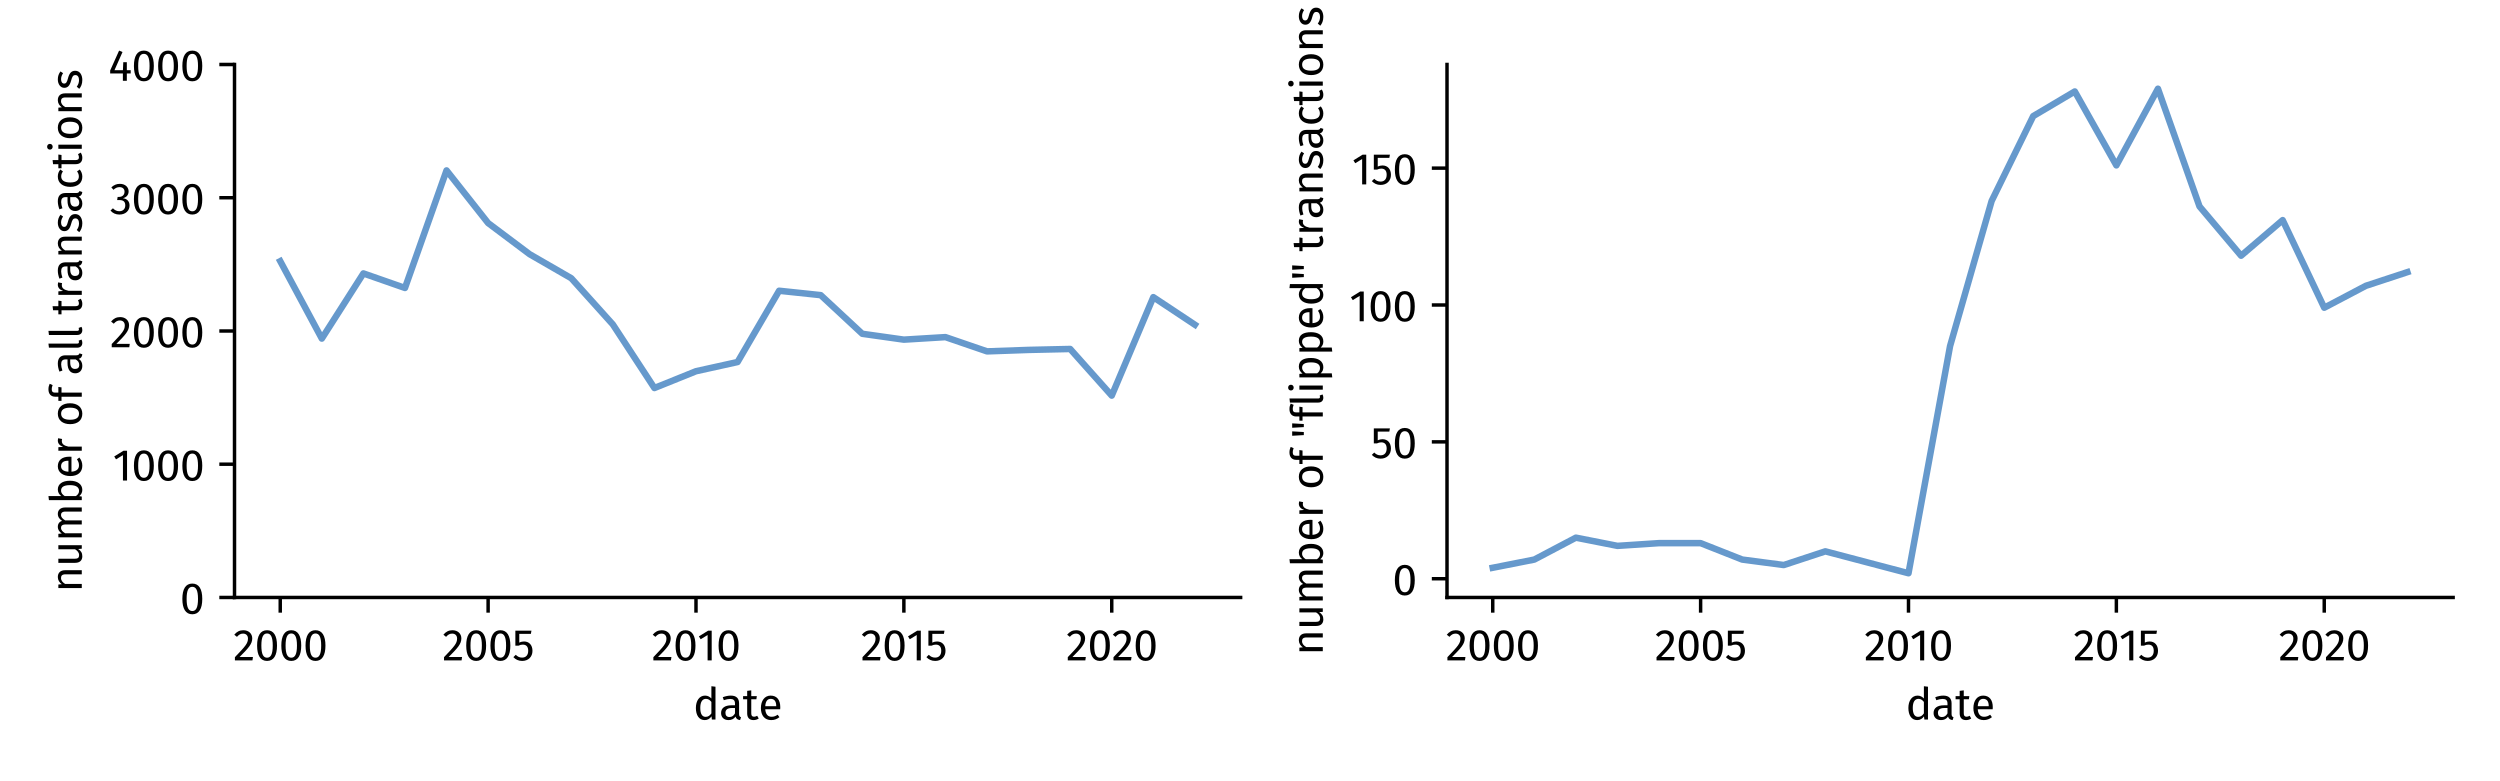 <?xml version="1.0" encoding="utf-8" standalone="no"?>
<!DOCTYPE svg PUBLIC "-//W3C//DTD SVG 1.1//EN"
  "http://www.w3.org/Graphics/SVG/1.1/DTD/svg11.dtd">
<svg xmlns:xlink="http://www.w3.org/1999/xlink" width="576pt" height="180pt" viewBox="0 0 576 180" xmlns="http://www.w3.org/2000/svg" version="1.1">
 <defs>
  <style type="text/css">*{stroke-linejoin: round; stroke-linecap: butt}</style>
 </defs>
 <g id="figure_1">
  <g id="patch_1">
   <path d="M 0 180 
L 576 180 
L 576 0 
L 0 0 
z
" style="fill: #ffffff"/>
  </g>
  <g id="axes_1">
   <g id="patch_2">
    <path d="M 54.031 137.657 
L 285.84 137.657 
L 285.84 14.861 
L 54.031 14.861 
z
" style="fill: #ffffff"/>
   </g>
   <g id="matplotlib.axis_1">
    <g id="xtick_1">
     <g id="line2d_1">
      <defs>
       <path id="mba8584bc18" d="M 0 0 
L 0 3.5 
" style="stroke: #000000; stroke-width: 0.8"/>
      </defs>
      <g>
       <use xlink:href="#mba8584bc18" x="64.568" y="137.657" style="stroke: #000000; stroke-width: 0.8"/>
      </g>
     </g>
     <g id="text_1">
      <!-- 2000 -->
      <g transform="translate(53.723 152.157) scale(0.1 -0.1)">
       <defs>
        <path id="FiraSans-Regular-32" d="M 1459 4346 
C 922 4346 506 4128 160 3699 
L 544 3392 
C 832 3718 1069 3859 1427 3859 
C 1843 3859 2131 3597 2131 3149 
C 2131 2451 1760 2042 250 467 
L 250 0 
L 2778 0 
L 2848 493 
L 922 493 
C 2234 1805 2746 2374 2746 3174 
C 2746 3840 2246 4346 1459 4346 
z
" transform="scale(0.016)"/>
        <path id="FiraSans-Regular-30" d="M 1786 4346 
C 826 4346 352 3558 352 2138 
C 352 717 826 -77 1786 -77 
C 2746 -77 3219 717 3219 2138 
C 3219 3552 2746 4346 1786 4346 
z
M 1786 3878 
C 2317 3878 2605 3392 2605 2138 
C 2605 877 2317 390 1786 390 
C 1248 390 966 877 966 2138 
C 966 3392 1248 3878 1786 3878 
z
" transform="scale(0.016)"/>
       </defs>
       <use xlink:href="#FiraSans-Regular-32"/>
       <use xlink:href="#FiraSans-Regular-30" x="49.5"/>
       <use xlink:href="#FiraSans-Regular-30" x="105.3"/>
       <use xlink:href="#FiraSans-Regular-30" x="161.1"/>
      </g>
     </g>
    </g>
    <g id="xtick_2">
     <g id="line2d_2">
      <g>
       <use xlink:href="#mba8584bc18" x="112.462" y="137.657" style="stroke: #000000; stroke-width: 0.8"/>
      </g>
     </g>
     <g id="text_2">
      <!-- 2005 -->
      <g transform="translate(101.903 152.157) scale(0.1 -0.1)">
       <defs>
        <path id="FiraSans-Regular-35" d="M 2771 4282 
L 454 4282 
L 454 2125 
L 915 2125 
C 1120 2221 1293 2272 1523 2272 
C 1965 2272 2304 2042 2304 1382 
C 2304 755 1965 403 1427 403 
C 1056 403 781 538 512 806 
L 166 467 
C 499 128 890 -77 1434 -77 
C 2323 -77 2918 518 2918 1370 
C 2918 2221 2426 2726 1702 2726 
C 1472 2726 1242 2675 1018 2560 
L 1018 3821 
L 2688 3821 
L 2771 4282 
z
" transform="scale(0.016)"/>
       </defs>
       <use xlink:href="#FiraSans-Regular-32"/>
       <use xlink:href="#FiraSans-Regular-30" x="49.5"/>
       <use xlink:href="#FiraSans-Regular-30" x="105.3"/>
       <use xlink:href="#FiraSans-Regular-35" x="161.1"/>
      </g>
     </g>
    </g>
    <g id="xtick_3">
     <g id="line2d_3">
      <g>
       <use xlink:href="#mba8584bc18" x="160.357" y="137.657" style="stroke: #000000; stroke-width: 0.8"/>
      </g>
     </g>
     <g id="text_3">
      <!-- 2010 -->
      <g transform="translate(150.137 152.157) scale(0.1 -0.1)">
       <defs>
        <path id="FiraSans-Regular-31" d="M 2067 4282 
L 1549 4282 
L 224 3462 
L 480 3046 
L 1478 3654 
L 1478 0 
L 2067 0 
L 2067 4282 
z
" transform="scale(0.016)"/>
       </defs>
       <use xlink:href="#FiraSans-Regular-32"/>
       <use xlink:href="#FiraSans-Regular-30" x="49.5"/>
       <use xlink:href="#FiraSans-Regular-31" x="105.3"/>
       <use xlink:href="#FiraSans-Regular-30" x="148.6"/>
      </g>
     </g>
    </g>
    <g id="xtick_4">
     <g id="line2d_4">
      <g>
       <use xlink:href="#mba8584bc18" x="208.251" y="137.657" style="stroke: #000000; stroke-width: 0.8"/>
      </g>
     </g>
     <g id="text_4">
      <!-- 2015 -->
      <g transform="translate(198.317 152.157) scale(0.1 -0.1)">
       <use xlink:href="#FiraSans-Regular-32"/>
       <use xlink:href="#FiraSans-Regular-30" x="49.5"/>
       <use xlink:href="#FiraSans-Regular-31" x="105.3"/>
       <use xlink:href="#FiraSans-Regular-35" x="148.6"/>
      </g>
     </g>
    </g>
    <g id="xtick_5">
     <g id="line2d_5">
      <g>
       <use xlink:href="#mba8584bc18" x="256.145" y="137.657" style="stroke: #000000; stroke-width: 0.8"/>
      </g>
     </g>
     <g id="text_5">
      <!-- 2020 -->
      <g transform="translate(245.616 152.157) scale(0.1 -0.1)">
       <use xlink:href="#FiraSans-Regular-32"/>
       <use xlink:href="#FiraSans-Regular-30" x="49.5"/>
       <use xlink:href="#FiraSans-Regular-32" x="105.3"/>
       <use xlink:href="#FiraSans-Regular-30" x="154.8"/>
      </g>
     </g>
    </g>
    <g id="text_6">
     <!-- date -->
     <g transform="translate(159.696 165.787) scale(0.1 -0.1)">
      <defs>
       <path id="FiraSans-Regular-64" d="M 2630 4800 
L 2630 3034 
C 2406 3270 2118 3450 1722 3450 
C 896 3450 397 2701 397 1670 
C 397 621 851 -77 1670 -77 
C 2086 -77 2426 128 2643 467 
L 2701 0 
L 3219 0 
L 3219 4730 
L 2630 4800 
z
M 1798 390 
C 1312 390 1030 794 1030 1683 
C 1030 2560 1344 2982 1850 2982 
C 2182 2982 2419 2810 2630 2541 
L 2630 890 
C 2406 576 2176 390 1798 390 
z
" transform="scale(0.016)"/>
       <path id="FiraSans-Regular-61" d="M 2880 787 
L 2880 2330 
C 2880 3034 2509 3450 1696 3450 
C 1318 3450 947 3373 531 3219 
L 678 2790 
C 1024 2906 1338 2970 1587 2970 
C 2054 2970 2291 2790 2291 2304 
L 2291 2054 
L 1773 2054 
C 832 2054 288 1664 288 941 
C 288 339 691 -77 1363 -77 
C 1773 -77 2131 77 2368 429 
C 2470 96 2688 -38 3027 -77 
L 3162 333 
C 2989 397 2880 493 2880 787 
z
M 1498 365 
C 1114 365 915 576 915 973 
C 915 1434 1229 1664 1850 1664 
L 2291 1664 
L 2291 890 
C 2099 538 1843 365 1498 365 
z
" transform="scale(0.016)"/>
       <path id="FiraSans-Regular-74" d="M 2086 544 
C 1920 454 1786 410 1638 410 
C 1344 410 1235 570 1235 909 
L 1235 2918 
L 1971 2918 
L 2035 3373 
L 1235 3373 
L 1235 4205 
L 646 4134 
L 646 3373 
L 58 3373 
L 58 2918 
L 646 2918 
L 646 883 
C 646 256 986 -77 1555 -77 
C 1843 -77 2086 0 2310 154 
L 2086 544 
z
" transform="scale(0.016)"/>
       <path id="FiraSans-Regular-65" d="M 3155 1786 
C 3155 2816 2675 3450 1766 3450 
C 896 3450 365 2701 365 1651 
C 365 582 915 -77 1856 -77 
C 2323 -77 2701 83 3034 346 
L 2778 698 
C 2483 493 2234 403 1901 403 
C 1414 403 1050 704 992 1485 
L 3142 1485 
C 3149 1562 3155 1670 3155 1786 
z
M 2573 1920 
L 992 1920 
C 1037 2669 1331 2982 1779 2982 
C 2310 2982 2573 2618 2573 1958 
L 2573 1920 
z
" transform="scale(0.016)"/>
      </defs>
      <use xlink:href="#FiraSans-Regular-64"/>
      <use xlink:href="#FiraSans-Regular-61" x="59.8"/>
      <use xlink:href="#FiraSans-Regular-74" x="114.2"/>
      <use xlink:href="#FiraSans-Regular-65" x="150.3"/>
     </g>
    </g>
   </g>
   <g id="matplotlib.axis_2">
    <g id="ytick_1">
     <g id="line2d_6">
      <defs>
       <path id="m25d264cb80" d="M 0 0 
L -3.5 0 
" style="stroke: #000000; stroke-width: 0.8"/>
      </defs>
      <g>
       <use xlink:href="#m25d264cb80" x="54.031" y="137.657" style="stroke: #000000; stroke-width: 0.8"/>
      </g>
     </g>
     <g id="text_7">
      <!-- 0 -->
      <g transform="translate(41.452 141.407) scale(0.1 -0.1)">
       <use xlink:href="#FiraSans-Regular-30"/>
      </g>
     </g>
    </g>
    <g id="ytick_2">
     <g id="line2d_7">
      <g>
       <use xlink:href="#m25d264cb80" x="54.031" y="106.958" style="stroke: #000000; stroke-width: 0.8"/>
      </g>
     </g>
     <g id="text_8">
      <!-- 1000 -->
      <g transform="translate(25.962 110.708) scale(0.1 -0.1)">
       <use xlink:href="#FiraSans-Regular-31"/>
       <use xlink:href="#FiraSans-Regular-30" x="43.3"/>
       <use xlink:href="#FiraSans-Regular-30" x="99.1"/>
       <use xlink:href="#FiraSans-Regular-30" x="154.9"/>
      </g>
     </g>
    </g>
    <g id="ytick_3">
     <g id="line2d_8">
      <g>
       <use xlink:href="#m25d264cb80" x="54.031" y="76.259" style="stroke: #000000; stroke-width: 0.8"/>
      </g>
     </g>
     <g id="text_9">
      <!-- 2000 -->
      <g transform="translate(25.342 80.009) scale(0.1 -0.1)">
       <use xlink:href="#FiraSans-Regular-32"/>
       <use xlink:href="#FiraSans-Regular-30" x="49.5"/>
       <use xlink:href="#FiraSans-Regular-30" x="105.3"/>
       <use xlink:href="#FiraSans-Regular-30" x="161.1"/>
      </g>
     </g>
    </g>
    <g id="ytick_4">
     <g id="line2d_9">
      <g>
       <use xlink:href="#m25d264cb80" x="54.031" y="45.56" style="stroke: #000000; stroke-width: 0.8"/>
      </g>
     </g>
     <g id="text_10">
      <!-- 3000 -->
      <g transform="translate(25.302 49.31) scale(0.1 -0.1)">
       <defs>
        <path id="FiraSans-Regular-33" d="M 1440 4346 
C 979 4346 582 4179 218 3840 
L 525 3488 
C 813 3757 1069 3872 1408 3872 
C 1837 3872 2118 3622 2118 3219 
C 2118 2720 1766 2464 1344 2464 
L 1126 2464 
L 1056 2010 
L 1376 2010 
C 1894 2010 2227 1830 2227 1242 
C 2227 736 1901 403 1363 403 
C 1018 403 730 531 448 826 
L 96 499 
C 422 109 870 -77 1382 -77 
C 2272 -77 2842 486 2842 1235 
C 2842 1882 2413 2221 1875 2272 
C 2355 2387 2707 2714 2707 3258 
C 2707 3834 2259 4346 1440 4346 
z
" transform="scale(0.016)"/>
       </defs>
       <use xlink:href="#FiraSans-Regular-33"/>
       <use xlink:href="#FiraSans-Regular-30" x="49.9"/>
       <use xlink:href="#FiraSans-Regular-30" x="105.7"/>
       <use xlink:href="#FiraSans-Regular-30" x="161.5"/>
      </g>
     </g>
    </g>
    <g id="ytick_5">
     <g id="line2d_10">
      <g>
       <use xlink:href="#m25d264cb80" x="54.031" y="14.861" style="stroke: #000000; stroke-width: 0.8"/>
      </g>
     </g>
     <g id="text_11">
      <!-- 4000 -->
      <g transform="translate(24.972 18.611) scale(0.1 -0.1)">
       <defs>
        <path id="FiraSans-Regular-34" d="M 3213 1523 
L 2656 1523 
L 2656 2675 
L 2144 2675 
L 2093 1523 
L 877 1523 
L 2035 4141 
L 1542 4346 
L 256 1478 
L 256 1056 
L 2086 1056 
L 2086 0 
L 2656 0 
L 2656 1056 
L 3213 1056 
L 3213 1523 
z
" transform="scale(0.016)"/>
       </defs>
       <use xlink:href="#FiraSans-Regular-34"/>
       <use xlink:href="#FiraSans-Regular-30" x="53.2"/>
       <use xlink:href="#FiraSans-Regular-30" x="109"/>
       <use xlink:href="#FiraSans-Regular-30" x="164.8"/>
      </g>
     </g>
    </g>
    <g id="text_12">
     <!-- number of all transactions -->
     <g transform="translate(18.842 136.459) rotate(-90) scale(0.1 -0.1)">
      <defs>
       <path id="FiraSans-Regular-6e" d="M 2195 3450 
C 1754 3450 1395 3219 1165 2874 
L 1114 3373 
L 608 3373 
L 608 0 
L 1197 0 
L 1197 2394 
C 1421 2752 1677 2989 2054 2989 
C 2381 2989 2586 2842 2586 2336 
L 2586 0 
L 3174 0 
L 3174 2419 
C 3174 3059 2816 3450 2195 3450 
z
" transform="scale(0.016)"/>
       <path id="FiraSans-Regular-75" d="M 3117 3373 
L 2528 3373 
L 2528 966 
C 2323 627 2048 384 1683 384 
C 1318 384 1165 557 1165 1018 
L 1165 3373 
L 576 3373 
L 576 954 
C 576 294 928 -77 1517 -77 
C 1997 -77 2310 115 2566 525 
L 2611 0 
L 3117 0 
L 3117 3373 
z
" transform="scale(0.016)"/>
       <path id="FiraSans-Regular-6d" d="M 3994 3450 
C 3539 3450 3232 3206 2989 2842 
C 2861 3226 2554 3450 2138 3450 
C 1696 3450 1389 3219 1165 2880 
L 1114 3373 
L 608 3373 
L 608 0 
L 1197 0 
L 1197 2394 
C 1421 2752 1626 2989 1990 2989 
C 2246 2989 2464 2842 2464 2336 
L 2464 0 
L 3053 0 
L 3053 2394 
C 3283 2752 3482 2989 3846 2989 
C 4102 2989 4320 2842 4320 2336 
L 4320 0 
L 4909 0 
L 4909 2419 
C 4909 3053 4544 3450 3994 3450 
z
" transform="scale(0.016)"/>
       <path id="FiraSans-Regular-62" d="M 2150 3450 
C 1741 3450 1427 3264 1197 2950 
L 1197 4800 
L 608 4730 
L 608 0 
L 1126 0 
L 1184 371 
C 1414 90 1709 -77 2080 -77 
C 2899 -77 3405 634 3405 1690 
C 3405 2816 2912 3450 2150 3450 
z
M 1939 390 
C 1638 390 1370 576 1197 845 
L 1197 2458 
C 1370 2726 1613 2982 1984 2982 
C 2458 2982 2771 2650 2771 1690 
C 2771 768 2432 390 1939 390 
z
" transform="scale(0.016)"/>
       <path id="FiraSans-Regular-72" d="M 2074 3450 
C 1664 3450 1350 3194 1171 2688 
L 1114 3373 
L 608 3373 
L 608 0 
L 1197 0 
L 1197 1926 
C 1338 2573 1581 2874 2003 2874 
C 2125 2874 2195 2861 2298 2835 
L 2406 3411 
C 2304 3437 2182 3450 2074 3450 
z
" transform="scale(0.016)"/>
       <path id="FiraSans-Regular-20" transform="scale(0.016)"/>
       <path id="FiraSans-Regular-6f" d="M 1875 3450 
C 915 3450 365 2726 365 1683 
C 365 614 909 -77 1869 -77 
C 2822 -77 3373 646 3373 1690 
C 3373 2758 2835 3450 1875 3450 
z
M 1875 2976 
C 2432 2976 2739 2566 2739 1690 
C 2739 806 2432 397 1869 397 
C 1306 397 998 806 998 1683 
C 998 2566 1312 2976 1875 2976 
z
" transform="scale(0.016)"/>
       <path id="FiraSans-Regular-66" d="M 1754 4326 
C 1926 4326 2125 4294 2342 4198 
L 2528 4627 
C 2259 4742 2042 4800 1722 4800 
C 1037 4800 666 4397 666 3834 
L 666 3373 
L 64 3373 
L 64 2918 
L 666 2918 
L 666 0 
L 1254 0 
L 1254 2918 
L 2010 2918 
L 2074 3373 
L 1254 3373 
L 1254 3840 
C 1254 4166 1382 4326 1754 4326 
z
" transform="scale(0.016)"/>
       <path id="FiraSans-Regular-6c" d="M 1280 -77 
C 1453 -77 1619 -32 1747 38 
L 1594 448 
C 1530 422 1459 410 1376 410 
C 1222 410 1165 499 1165 678 
L 1165 4800 
L 576 4730 
L 576 666 
C 576 186 851 -77 1280 -77 
z
" transform="scale(0.016)"/>
       <path id="FiraSans-Regular-73" d="M 1523 3450 
C 826 3450 307 3059 307 2522 
C 307 2048 595 1734 1325 1542 
C 1978 1370 2144 1242 2144 909 
C 2144 589 1862 397 1421 397 
C 1056 397 742 518 474 723 
L 160 365 
C 454 109 864 -77 1434 -77 
C 2118 -77 2765 243 2765 947 
C 2765 1536 2355 1818 1645 1997 
C 1101 2138 922 2266 922 2541 
C 922 2810 1158 2982 1542 2982 
C 1856 2982 2118 2886 2419 2694 
L 2669 3066 
C 2349 3309 1997 3450 1523 3450 
z
" transform="scale(0.016)"/>
       <path id="FiraSans-Regular-63" d="M 1837 3450 
C 922 3450 365 2733 365 1658 
C 365 570 928 -77 1837 -77 
C 2227 -77 2566 51 2867 294 
L 2598 678 
C 2342 512 2144 422 1862 422 
C 1331 422 998 787 998 1670 
C 998 2547 1331 2963 1862 2963 
C 2144 2963 2355 2880 2586 2714 
L 2867 3085 
C 2554 3347 2234 3450 1837 3450 
z
" transform="scale(0.016)"/>
       <path id="FiraSans-Regular-69" d="M 896 4992 
C 653 4992 486 4819 486 4589 
C 486 4365 653 4192 896 4192 
C 1146 4192 1312 4365 1312 4589 
C 1312 4819 1146 4992 896 4992 
z
M 1197 3373 
L 608 3373 
L 608 0 
L 1197 0 
L 1197 3373 
z
" transform="scale(0.016)"/>
      </defs>
      <use xlink:href="#FiraSans-Regular-6e"/>
      <use xlink:href="#FiraSans-Regular-75" x="58.6"/>
      <use xlink:href="#FiraSans-Regular-6d" x="116.8"/>
      <use xlink:href="#FiraSans-Regular-62" x="202.5"/>
      <use xlink:href="#FiraSans-Regular-65" x="261.9"/>
      <use xlink:href="#FiraSans-Regular-72" x="316.4"/>
      <use xlink:href="#FiraSans-Regular-20" x="355"/>
      <use xlink:href="#FiraSans-Regular-6f" x="381.5"/>
      <use xlink:href="#FiraSans-Regular-66" x="439.9"/>
      <use xlink:href="#FiraSans-Regular-20" x="473.4"/>
      <use xlink:href="#FiraSans-Regular-61" x="499.9"/>
      <use xlink:href="#FiraSans-Regular-6c" x="554.3"/>
      <use xlink:href="#FiraSans-Regular-6c" x="583.6"/>
      <use xlink:href="#FiraSans-Regular-20" x="612.9"/>
      <use xlink:href="#FiraSans-Regular-74" x="639.4"/>
      <use xlink:href="#FiraSans-Regular-72" x="675.5"/>
      <use xlink:href="#FiraSans-Regular-61" x="714.1"/>
      <use xlink:href="#FiraSans-Regular-6e" x="768.5"/>
      <use xlink:href="#FiraSans-Regular-73" x="827.1"/>
      <use xlink:href="#FiraSans-Regular-61" x="873.8"/>
      <use xlink:href="#FiraSans-Regular-63" x="928.2"/>
      <use xlink:href="#FiraSans-Regular-74" x="976"/>
      <use xlink:href="#FiraSans-Regular-69" x="1012.1"/>
      <use xlink:href="#FiraSans-Regular-6f" x="1040.3"/>
      <use xlink:href="#FiraSans-Regular-6e" x="1098.7"/>
      <use xlink:href="#FiraSans-Regular-73" x="1157.3"/>
     </g>
    </g>
   </g>
   <g id="line2d_11">
    <path d="M 64.568 60.173 
L 74.147 78.009 
L 83.726 62.997 
L 93.305 66.344 
L 102.884 39.267 
L 112.462 51.393 
L 122.041 58.577 
L 131.62 64.103 
L 141.199 74.755 
L 150.778 89.399 
L 160.357 85.53 
L 169.936 83.412 
L 179.514 66.988 
L 189.093 68.001 
L 198.672 76.904 
L 208.251 78.255 
L 217.83 77.672 
L 227.409 80.956 
L 236.988 80.619 
L 246.567 80.404 
L 256.145 91.148 
L 265.724 68.462 
L 275.303 74.817 
" clip-path="url(#p3547be80de)" style="fill: none; stroke: #6699cc; stroke-width: 1.5; stroke-linecap: square"/>
   </g>
   <g id="patch_3">
    <path d="M 54.031 137.657 
L 54.031 14.861 
" style="fill: none; stroke: #000000; stroke-width: 0.8; stroke-linejoin: miter; stroke-linecap: square"/>
   </g>
   <g id="patch_4">
    <path d="M 54.031 137.657 
L 285.84 137.657 
" style="fill: none; stroke: #000000; stroke-width: 0.8; stroke-linejoin: miter; stroke-linecap: square"/>
   </g>
  </g>
  <g id="axes_2">
   <g id="patch_5">
    <path d="M 333.391 137.657 
L 565.2 137.657 
L 565.2 14.861 
L 333.391 14.861 
z
" style="fill: #ffffff"/>
   </g>
   <g id="matplotlib.axis_3">
    <g id="xtick_6">
     <g id="line2d_12">
      <g>
       <use xlink:href="#mba8584bc18" x="343.928" y="137.657" style="stroke: #000000; stroke-width: 0.8"/>
      </g>
     </g>
     <g id="text_13">
      <!-- 2000 -->
      <g transform="translate(333.083 152.157) scale(0.1 -0.1)">
       <use xlink:href="#FiraSans-Regular-32"/>
       <use xlink:href="#FiraSans-Regular-30" x="49.5"/>
       <use xlink:href="#FiraSans-Regular-30" x="105.3"/>
       <use xlink:href="#FiraSans-Regular-30" x="161.1"/>
      </g>
     </g>
    </g>
    <g id="xtick_7">
     <g id="line2d_13">
      <g>
       <use xlink:href="#mba8584bc18" x="391.822" y="137.657" style="stroke: #000000; stroke-width: 0.8"/>
      </g>
     </g>
     <g id="text_14">
      <!-- 2005 -->
      <g transform="translate(381.263 152.157) scale(0.1 -0.1)">
       <use xlink:href="#FiraSans-Regular-32"/>
       <use xlink:href="#FiraSans-Regular-30" x="49.5"/>
       <use xlink:href="#FiraSans-Regular-30" x="105.3"/>
       <use xlink:href="#FiraSans-Regular-35" x="161.1"/>
      </g>
     </g>
    </g>
    <g id="xtick_8">
     <g id="line2d_14">
      <g>
       <use xlink:href="#mba8584bc18" x="439.717" y="137.657" style="stroke: #000000; stroke-width: 0.8"/>
      </g>
     </g>
     <g id="text_15">
      <!-- 2010 -->
      <g transform="translate(429.497 152.157) scale(0.1 -0.1)">
       <use xlink:href="#FiraSans-Regular-32"/>
       <use xlink:href="#FiraSans-Regular-30" x="49.5"/>
       <use xlink:href="#FiraSans-Regular-31" x="105.3"/>
       <use xlink:href="#FiraSans-Regular-30" x="148.6"/>
      </g>
     </g>
    </g>
    <g id="xtick_9">
     <g id="line2d_15">
      <g>
       <use xlink:href="#mba8584bc18" x="487.611" y="137.657" style="stroke: #000000; stroke-width: 0.8"/>
      </g>
     </g>
     <g id="text_16">
      <!-- 2015 -->
      <g transform="translate(477.677 152.157) scale(0.1 -0.1)">
       <use xlink:href="#FiraSans-Regular-32"/>
       <use xlink:href="#FiraSans-Regular-30" x="49.5"/>
       <use xlink:href="#FiraSans-Regular-31" x="105.3"/>
       <use xlink:href="#FiraSans-Regular-35" x="148.6"/>
      </g>
     </g>
    </g>
    <g id="xtick_10">
     <g id="line2d_16">
      <g>
       <use xlink:href="#mba8584bc18" x="535.505" y="137.657" style="stroke: #000000; stroke-width: 0.8"/>
      </g>
     </g>
     <g id="text_17">
      <!-- 2020 -->
      <g transform="translate(524.976 152.157) scale(0.1 -0.1)">
       <use xlink:href="#FiraSans-Regular-32"/>
       <use xlink:href="#FiraSans-Regular-30" x="49.5"/>
       <use xlink:href="#FiraSans-Regular-32" x="105.3"/>
       <use xlink:href="#FiraSans-Regular-30" x="154.8"/>
      </g>
     </g>
    </g>
    <g id="text_18">
     <!-- date -->
     <g transform="translate(439.056 165.787) scale(0.1 -0.1)">
      <use xlink:href="#FiraSans-Regular-64"/>
      <use xlink:href="#FiraSans-Regular-61" x="59.8"/>
      <use xlink:href="#FiraSans-Regular-74" x="114.2"/>
      <use xlink:href="#FiraSans-Regular-65" x="150.3"/>
     </g>
    </g>
   </g>
   <g id="matplotlib.axis_4">
    <g id="ytick_6">
     <g id="line2d_17">
      <g>
       <use xlink:href="#m25d264cb80" x="333.391" y="133.337" style="stroke: #000000; stroke-width: 0.8"/>
      </g>
     </g>
     <g id="text_19">
      <!-- 0 -->
      <g transform="translate(320.812 137.087) scale(0.1 -0.1)">
       <use xlink:href="#FiraSans-Regular-30"/>
      </g>
     </g>
    </g>
    <g id="ytick_7">
     <g id="line2d_18">
      <g>
       <use xlink:href="#m25d264cb80" x="333.391" y="101.803" style="stroke: #000000; stroke-width: 0.8"/>
      </g>
     </g>
     <g id="text_20">
      <!-- 50 -->
      <g transform="translate(315.802 105.553) scale(0.1 -0.1)">
       <use xlink:href="#FiraSans-Regular-35"/>
       <use xlink:href="#FiraSans-Regular-30" x="50.1"/>
      </g>
     </g>
    </g>
    <g id="ytick_8">
     <g id="line2d_19">
      <g>
       <use xlink:href="#m25d264cb80" x="333.391" y="70.268" style="stroke: #000000; stroke-width: 0.8"/>
      </g>
     </g>
     <g id="text_21">
      <!-- 100 -->
      <g transform="translate(310.902 74.018) scale(0.1 -0.1)">
       <use xlink:href="#FiraSans-Regular-31"/>
       <use xlink:href="#FiraSans-Regular-30" x="43.3"/>
       <use xlink:href="#FiraSans-Regular-30" x="99.1"/>
      </g>
     </g>
    </g>
    <g id="ytick_9">
     <g id="line2d_20">
      <g>
       <use xlink:href="#m25d264cb80" x="333.391" y="38.733" style="stroke: #000000; stroke-width: 0.8"/>
      </g>
     </g>
     <g id="text_22">
      <!-- 150 -->
      <g transform="translate(311.473 42.483) scale(0.1 -0.1)">
       <use xlink:href="#FiraSans-Regular-31"/>
       <use xlink:href="#FiraSans-Regular-35" x="43.3"/>
       <use xlink:href="#FiraSans-Regular-30" x="93.4"/>
      </g>
     </g>
    </g>
    <g id="text_23">
     <!-- number of "flipped" transactions -->
     <g transform="translate(304.772 151.005) rotate(-90) scale(0.1 -0.1)">
      <defs>
       <path id="FiraSans-Regular-22" d="M 480 2733 
L 922 2733 
L 1018 4410 
L 384 4410 
L 480 2733 
z
M 1632 2733 
L 2074 2733 
L 2170 4410 
L 1536 4410 
L 1632 2733 
z
" transform="scale(0.016)"/>
       <path id="FiraSans-Regular-70" d="M 2157 3450 
C 1773 3450 1408 3264 1158 2918 
L 1114 3373 
L 608 3373 
L 608 -1363 
L 1197 -1293 
L 1197 307 
C 1414 45 1715 -77 2080 -77 
C 2950 -77 3405 666 3405 1690 
C 3405 2752 3053 3450 2157 3450 
z
M 1939 403 
C 1632 403 1370 550 1197 813 
L 1197 2458 
C 1376 2726 1651 2982 2010 2982 
C 2515 2982 2771 2566 2771 1690 
C 2771 806 2477 403 1939 403 
z
" transform="scale(0.016)"/>
      </defs>
      <use xlink:href="#FiraSans-Regular-6e"/>
      <use xlink:href="#FiraSans-Regular-75" x="58.6"/>
      <use xlink:href="#FiraSans-Regular-6d" x="116.8"/>
      <use xlink:href="#FiraSans-Regular-62" x="202.5"/>
      <use xlink:href="#FiraSans-Regular-65" x="261.9"/>
      <use xlink:href="#FiraSans-Regular-72" x="316.4"/>
      <use xlink:href="#FiraSans-Regular-20" x="355"/>
      <use xlink:href="#FiraSans-Regular-6f" x="381.5"/>
      <use xlink:href="#FiraSans-Regular-66" x="439.9"/>
      <use xlink:href="#FiraSans-Regular-20" x="473.4"/>
      <use xlink:href="#FiraSans-Regular-22" x="499.9"/>
      <use xlink:href="#FiraSans-Regular-66" x="539.8"/>
      <use xlink:href="#FiraSans-Regular-6c" x="573.3"/>
      <use xlink:href="#FiraSans-Regular-69" x="602.6"/>
      <use xlink:href="#FiraSans-Regular-70" x="630.8"/>
      <use xlink:href="#FiraSans-Regular-70" x="690.2"/>
      <use xlink:href="#FiraSans-Regular-65" x="749.6"/>
      <use xlink:href="#FiraSans-Regular-64" x="804.1"/>
      <use xlink:href="#FiraSans-Regular-22" x="863.9"/>
      <use xlink:href="#FiraSans-Regular-20" x="903.8"/>
      <use xlink:href="#FiraSans-Regular-74" x="930.3"/>
      <use xlink:href="#FiraSans-Regular-72" x="966.4"/>
      <use xlink:href="#FiraSans-Regular-61" x="1005"/>
      <use xlink:href="#FiraSans-Regular-6e" x="1059.4"/>
      <use xlink:href="#FiraSans-Regular-73" x="1118"/>
      <use xlink:href="#FiraSans-Regular-61" x="1164.7"/>
      <use xlink:href="#FiraSans-Regular-63" x="1219.1"/>
      <use xlink:href="#FiraSans-Regular-74" x="1266.9"/>
      <use xlink:href="#FiraSans-Regular-69" x="1303"/>
      <use xlink:href="#FiraSans-Regular-6f" x="1331.2"/>
      <use xlink:href="#FiraSans-Regular-6e" x="1389.6"/>
      <use xlink:href="#FiraSans-Regular-73" x="1448.2"/>
     </g>
    </g>
   </g>
   <g id="line2d_21">
    <path d="M 343.928 130.814 
L 353.507 128.922 
L 363.086 123.877 
L 372.665 125.769 
L 382.244 125.138 
L 391.822 125.138 
L 401.401 128.922 
L 410.98 130.184 
L 420.559 127.03 
L 430.138 129.553 
L 439.717 132.076 
L 449.296 79.728 
L 458.874 46.301 
L 468.453 26.75 
L 478.032 21.074 
L 487.611 38.102 
L 497.19 20.443 
L 506.769 47.563 
L 516.348 58.915 
L 525.927 50.716 
L 535.505 70.898 
L 545.084 65.853 
L 554.663 62.699 
" clip-path="url(#p0b35414e92)" style="fill: none; stroke: #6699cc; stroke-width: 1.5; stroke-linecap: square"/>
   </g>
   <g id="patch_6">
    <path d="M 333.391 137.657 
L 333.391 14.861 
" style="fill: none; stroke: #000000; stroke-width: 0.8; stroke-linejoin: miter; stroke-linecap: square"/>
   </g>
   <g id="patch_7">
    <path d="M 333.391 137.657 
L 565.2 137.657 
" style="fill: none; stroke: #000000; stroke-width: 0.8; stroke-linejoin: miter; stroke-linecap: square"/>
   </g>
  </g>
 </g>
 <defs>
  <clipPath id="p3547be80de">
   <rect x="54.031" y="14.861" width="231.809" height="122.796"/>
  </clipPath>
  <clipPath id="p0b35414e92">
   <rect x="333.391" y="14.861" width="231.809" height="122.796"/>
  </clipPath>
 </defs>
</svg>
